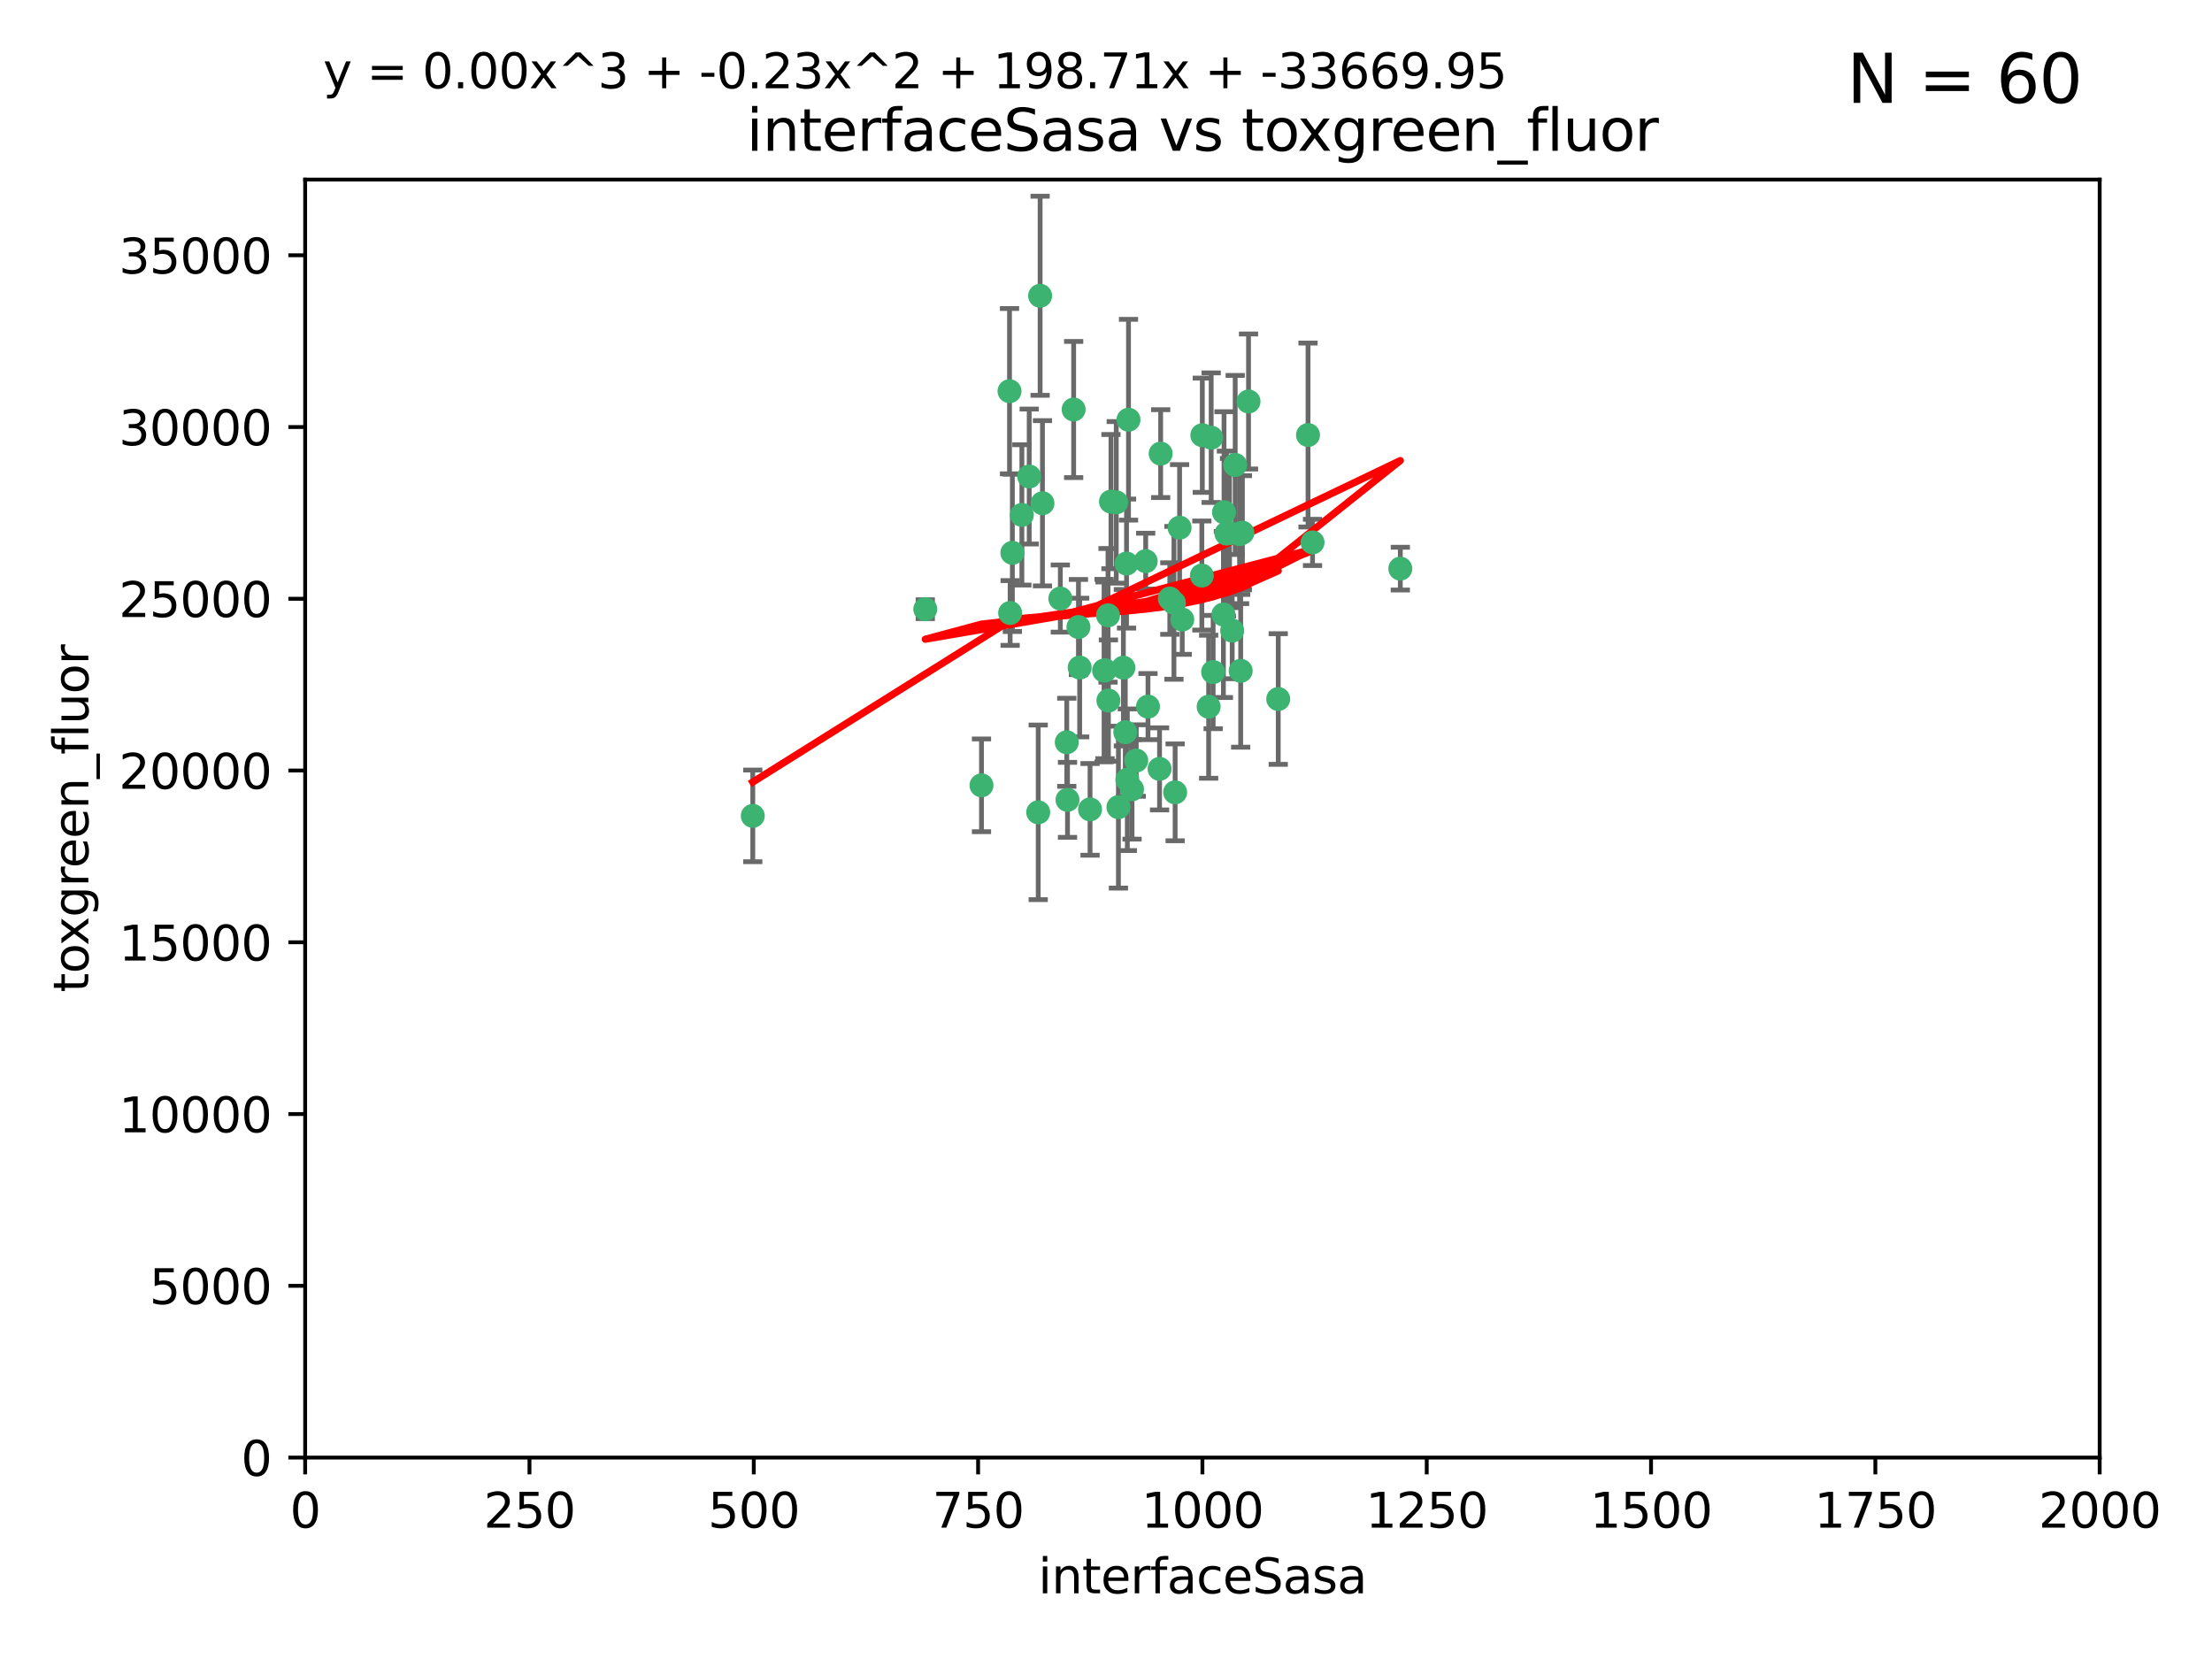 <?xml version="1.0" encoding="utf-8" standalone="no"?>
<!DOCTYPE svg PUBLIC "-//W3C//DTD SVG 1.1//EN"
  "http://www.w3.org/Graphics/SVG/1.1/DTD/svg11.dtd">
<svg xmlns:xlink="http://www.w3.org/1999/xlink" width="460.8pt" height="345.6pt" viewBox="0 0 460.8 345.6" xmlns="http://www.w3.org/2000/svg" version="1.1">
 <defs>
  <style type="text/css">*{stroke-linejoin: round; stroke-linecap: butt}</style>
 </defs>
 <g id="figure_1">
  <g id="patch_1">
   <path d="M 0 345.6 
L 460.8 345.6 
L 460.8 0 
L 0 0 
z
" style="fill: #ffffff"/>
  </g>
  <g id="axes_1">
   <g id="patch_2">
    <path d="M 63.571 303.64 
L 437.4 303.64 
L 437.4 37.411 
L 63.571 37.411 
z
" style="fill: #ffffff"/>
   </g>
   <g id="PathCollection_1">
    <defs>
     <path id="m87bff27bec" d="M 0 1.118 
C 0.297 1.118 0.581 1 0.791 0.791 
C 1 0.581 1.118 0.297 1.118 0 
C 1.118 -0.297 1 -0.581 0.791 -0.791 
C 0.581 -1 0.297 -1.118 0 -1.118 
C -0.297 -1.118 -0.581 -1 -0.791 -0.791 
C -1 -0.581 -1.118 -0.297 -1.118 0 
C -1.118 0.297 -1 0.581 -0.791 0.791 
C -0.581 1 -0.297 1.118 0 1.118 
z
" style="stroke: #3cb371"/>
    </defs>
    <g clip-path="url(#p2356f7eebc)">
     <use xlink:href="#m87bff27bec" x="243.693" y="124.69" style="fill: #3cb371; stroke: #3cb371"/>
     <use xlink:href="#m87bff27bec" x="272.484" y="90.623" style="fill: #3cb371; stroke: #3cb371"/>
     <use xlink:href="#m87bff27bec" x="231.435" y="104.496" style="fill: #3cb371; stroke: #3cb371"/>
     <use xlink:href="#m87bff27bec" x="234.418" y="152.536" style="fill: #3cb371; stroke: #3cb371"/>
     <use xlink:href="#m87bff27bec" x="266.28" y="145.62" style="fill: #3cb371; stroke: #3cb371"/>
     <use xlink:href="#m87bff27bec" x="257.315" y="96.857" style="fill: #3cb371; stroke: #3cb371"/>
     <use xlink:href="#m87bff27bec" x="254.987" y="106.718" style="fill: #3cb371; stroke: #3cb371"/>
     <use xlink:href="#m87bff27bec" x="273.426" y="112.994" style="fill: #3cb371; stroke: #3cb371"/>
     <use xlink:href="#m87bff27bec" x="220.886" y="124.689" style="fill: #3cb371; stroke: #3cb371"/>
     <use xlink:href="#m87bff27bec" x="214.404" y="99.267" style="fill: #3cb371; stroke: #3cb371"/>
     <use xlink:href="#m87bff27bec" x="212.875" y="107.264" style="fill: #3cb371; stroke: #3cb371"/>
     <use xlink:href="#m87bff27bec" x="241.787" y="94.5" style="fill: #3cb371; stroke: #3cb371"/>
     <use xlink:href="#m87bff27bec" x="252.721" y="139.999" style="fill: #3cb371; stroke: #3cb371"/>
     <use xlink:href="#m87bff27bec" x="252.312" y="91.178" style="fill: #3cb371; stroke: #3cb371"/>
     <use xlink:href="#m87bff27bec" x="258.229" y="111.261" style="fill: #3cb371; stroke: #3cb371"/>
     <use xlink:href="#m87bff27bec" x="223.66" y="85.309" style="fill: #3cb371; stroke: #3cb371"/>
     <use xlink:href="#m87bff27bec" x="232.987" y="168.143" style="fill: #3cb371; stroke: #3cb371"/>
     <use xlink:href="#m87bff27bec" x="241.557" y="160.173" style="fill: #3cb371; stroke: #3cb371"/>
     <use xlink:href="#m87bff27bec" x="230.194" y="139.64" style="fill: #3cb371; stroke: #3cb371"/>
     <use xlink:href="#m87bff27bec" x="251.785" y="147.225" style="fill: #3cb371; stroke: #3cb371"/>
     <use xlink:href="#m87bff27bec" x="234.68" y="117.402" style="fill: #3cb371; stroke: #3cb371"/>
     <use xlink:href="#m87bff27bec" x="246.284" y="129.063" style="fill: #3cb371; stroke: #3cb371"/>
     <use xlink:href="#m87bff27bec" x="255.489" y="111.157" style="fill: #3cb371; stroke: #3cb371"/>
     <use xlink:href="#m87bff27bec" x="256.689" y="131.368" style="fill: #3cb371; stroke: #3cb371"/>
     <use xlink:href="#m87bff27bec" x="254.858" y="128.013" style="fill: #3cb371; stroke: #3cb371"/>
     <use xlink:href="#m87bff27bec" x="244.553" y="125.579" style="fill: #3cb371; stroke: #3cb371"/>
     <use xlink:href="#m87bff27bec" x="250.368" y="119.895" style="fill: #3cb371; stroke: #3cb371"/>
     <use xlink:href="#m87bff27bec" x="235.088" y="87.434" style="fill: #3cb371; stroke: #3cb371"/>
     <use xlink:href="#m87bff27bec" x="258.816" y="110.968" style="fill: #3cb371; stroke: #3cb371"/>
     <use xlink:href="#m87bff27bec" x="256.134" y="111.045" style="fill: #3cb371; stroke: #3cb371"/>
     <use xlink:href="#m87bff27bec" x="232.534" y="104.651" style="fill: #3cb371; stroke: #3cb371"/>
     <use xlink:href="#m87bff27bec" x="234.02" y="139.091" style="fill: #3cb371; stroke: #3cb371"/>
     <use xlink:href="#m87bff27bec" x="238.669" y="116.895" style="fill: #3cb371; stroke: #3cb371"/>
     <use xlink:href="#m87bff27bec" x="210.43" y="127.696" style="fill: #3cb371; stroke: #3cb371"/>
     <use xlink:href="#m87bff27bec" x="217.166" y="104.837" style="fill: #3cb371; stroke: #3cb371"/>
     <use xlink:href="#m87bff27bec" x="245.731" y="109.922" style="fill: #3cb371; stroke: #3cb371"/>
     <use xlink:href="#m87bff27bec" x="222.381" y="166.622" style="fill: #3cb371; stroke: #3cb371"/>
     <use xlink:href="#m87bff27bec" x="216.677" y="61.614" style="fill: #3cb371; stroke: #3cb371"/>
     <use xlink:href="#m87bff27bec" x="258.456" y="139.744" style="fill: #3cb371; stroke: #3cb371"/>
     <use xlink:href="#m87bff27bec" x="291.711" y="118.457" style="fill: #3cb371; stroke: #3cb371"/>
     <use xlink:href="#m87bff27bec" x="224.916" y="139.063" style="fill: #3cb371; stroke: #3cb371"/>
     <use xlink:href="#m87bff27bec" x="260.091" y="83.639" style="fill: #3cb371; stroke: #3cb371"/>
     <use xlink:href="#m87bff27bec" x="250.465" y="90.667" style="fill: #3cb371; stroke: #3cb371"/>
     <use xlink:href="#m87bff27bec" x="204.462" y="163.599" style="fill: #3cb371; stroke: #3cb371"/>
     <use xlink:href="#m87bff27bec" x="192.753" y="126.902" style="fill: #3cb371; stroke: #3cb371"/>
     <use xlink:href="#m87bff27bec" x="222.228" y="154.63" style="fill: #3cb371; stroke: #3cb371"/>
     <use xlink:href="#m87bff27bec" x="230.822" y="128.187" style="fill: #3cb371; stroke: #3cb371"/>
     <use xlink:href="#m87bff27bec" x="210.301" y="81.492" style="fill: #3cb371; stroke: #3cb371"/>
     <use xlink:href="#m87bff27bec" x="236.699" y="158.432" style="fill: #3cb371; stroke: #3cb371"/>
     <use xlink:href="#m87bff27bec" x="230.901" y="145.94" style="fill: #3cb371; stroke: #3cb371"/>
     <use xlink:href="#m87bff27bec" x="224.662" y="130.623" style="fill: #3cb371; stroke: #3cb371"/>
     <use xlink:href="#m87bff27bec" x="239.146" y="147.201" style="fill: #3cb371; stroke: #3cb371"/>
     <use xlink:href="#m87bff27bec" x="244.803" y="165.057" style="fill: #3cb371; stroke: #3cb371"/>
     <use xlink:href="#m87bff27bec" x="216.278" y="169.223" style="fill: #3cb371; stroke: #3cb371"/>
     <use xlink:href="#m87bff27bec" x="235.826" y="164.427" style="fill: #3cb371; stroke: #3cb371"/>
     <use xlink:href="#m87bff27bec" x="229.998" y="139.694" style="fill: #3cb371; stroke: #3cb371"/>
     <use xlink:href="#m87bff27bec" x="227.078" y="168.609" style="fill: #3cb371; stroke: #3cb371"/>
     <use xlink:href="#m87bff27bec" x="234.846" y="162.431" style="fill: #3cb371; stroke: #3cb371"/>
     <use xlink:href="#m87bff27bec" x="210.895" y="115.163" style="fill: #3cb371; stroke: #3cb371"/>
     <use xlink:href="#m87bff27bec" x="156.817" y="169.96" style="fill: #3cb371; stroke: #3cb371"/>
    </g>
   </g>
   <g id="matplotlib.axis_1">
    <g id="xtick_1">
     <g id="line2d_1">
      <defs>
       <path id="maec000edb6" d="M 0 0 
L 0 3.5 
" style="stroke: #000000; stroke-width: 0.8"/>
      </defs>
      <g>
       <use xlink:href="#maec000edb6" x="63.571" y="303.64" style="stroke: #000000; stroke-width: 0.8"/>
      </g>
     </g>
     <g id="text_1">
      <!-- 0 -->
      <g transform="translate(60.39 318.238)scale(0.1 -0.1)">
       <defs>
        <path id="DejaVuSans-30" d="M 2034 4250 
Q 1547 4250 1301 3770 
Q 1056 3291 1056 2328 
Q 1056 1369 1301 889 
Q 1547 409 2034 409 
Q 2525 409 2770 889 
Q 3016 1369 3016 2328 
Q 3016 3291 2770 3770 
Q 2525 4250 2034 4250 
z
M 2034 4750 
Q 2819 4750 3233 4129 
Q 3647 3509 3647 2328 
Q 3647 1150 3233 529 
Q 2819 -91 2034 -91 
Q 1250 -91 836 529 
Q 422 1150 422 2328 
Q 422 3509 836 4129 
Q 1250 4750 2034 4750 
z
" transform="scale(0.016)"/>
       </defs>
       <use xlink:href="#DejaVuSans-30"/>
      </g>
     </g>
    </g>
    <g id="xtick_2">
     <g id="line2d_2">
      <g>
       <use xlink:href="#maec000edb6" x="110.3" y="303.64" style="stroke: #000000; stroke-width: 0.8"/>
      </g>
     </g>
     <g id="text_2">
      <!-- 250 -->
      <g transform="translate(100.756 318.238)scale(0.1 -0.1)">
       <defs>
        <path id="DejaVuSans-32" d="M 1228 531 
L 3431 531 
L 3431 0 
L 469 0 
L 469 531 
Q 828 903 1448 1529 
Q 2069 2156 2228 2338 
Q 2531 2678 2651 2914 
Q 2772 3150 2772 3378 
Q 2772 3750 2511 3984 
Q 2250 4219 1831 4219 
Q 1534 4219 1204 4116 
Q 875 4013 500 3803 
L 500 4441 
Q 881 4594 1212 4672 
Q 1544 4750 1819 4750 
Q 2544 4750 2975 4387 
Q 3406 4025 3406 3419 
Q 3406 3131 3298 2873 
Q 3191 2616 2906 2266 
Q 2828 2175 2409 1742 
Q 1991 1309 1228 531 
z
" transform="scale(0.016)"/>
        <path id="DejaVuSans-35" d="M 691 4666 
L 3169 4666 
L 3169 4134 
L 1269 4134 
L 1269 2991 
Q 1406 3038 1543 3061 
Q 1681 3084 1819 3084 
Q 2600 3084 3056 2656 
Q 3513 2228 3513 1497 
Q 3513 744 3044 326 
Q 2575 -91 1722 -91 
Q 1428 -91 1123 -41 
Q 819 9 494 109 
L 494 744 
Q 775 591 1075 516 
Q 1375 441 1709 441 
Q 2250 441 2565 725 
Q 2881 1009 2881 1497 
Q 2881 1984 2565 2268 
Q 2250 2553 1709 2553 
Q 1456 2553 1204 2497 
Q 953 2441 691 2322 
L 691 4666 
z
" transform="scale(0.016)"/>
       </defs>
       <use xlink:href="#DejaVuSans-32"/>
       <use xlink:href="#DejaVuSans-35" x="63.623"/>
       <use xlink:href="#DejaVuSans-30" x="127.246"/>
      </g>
     </g>
    </g>
    <g id="xtick_3">
     <g id="line2d_3">
      <g>
       <use xlink:href="#maec000edb6" x="157.028" y="303.64" style="stroke: #000000; stroke-width: 0.8"/>
      </g>
     </g>
     <g id="text_3">
      <!-- 500 -->
      <g transform="translate(147.485 318.238)scale(0.1 -0.1)">
       <use xlink:href="#DejaVuSans-35"/>
       <use xlink:href="#DejaVuSans-30" x="63.623"/>
       <use xlink:href="#DejaVuSans-30" x="127.246"/>
      </g>
     </g>
    </g>
    <g id="xtick_4">
     <g id="line2d_4">
      <g>
       <use xlink:href="#maec000edb6" x="203.757" y="303.64" style="stroke: #000000; stroke-width: 0.8"/>
      </g>
     </g>
     <g id="text_4">
      <!-- 750 -->
      <g transform="translate(194.213 318.238)scale(0.1 -0.1)">
       <defs>
        <path id="DejaVuSans-37" d="M 525 4666 
L 3525 4666 
L 3525 4397 
L 1831 0 
L 1172 0 
L 2766 4134 
L 525 4134 
L 525 4666 
z
" transform="scale(0.016)"/>
       </defs>
       <use xlink:href="#DejaVuSans-37"/>
       <use xlink:href="#DejaVuSans-35" x="63.623"/>
       <use xlink:href="#DejaVuSans-30" x="127.246"/>
      </g>
     </g>
    </g>
    <g id="xtick_5">
     <g id="line2d_5">
      <g>
       <use xlink:href="#maec000edb6" x="250.486" y="303.64" style="stroke: #000000; stroke-width: 0.8"/>
      </g>
     </g>
     <g id="text_5">
      <!-- 1000 -->
      <g transform="translate(237.761 318.238)scale(0.1 -0.1)">
       <defs>
        <path id="DejaVuSans-31" d="M 794 531 
L 1825 531 
L 1825 4091 
L 703 3866 
L 703 4441 
L 1819 4666 
L 2450 4666 
L 2450 531 
L 3481 531 
L 3481 0 
L 794 0 
L 794 531 
z
" transform="scale(0.016)"/>
       </defs>
       <use xlink:href="#DejaVuSans-31"/>
       <use xlink:href="#DejaVuSans-30" x="63.623"/>
       <use xlink:href="#DejaVuSans-30" x="127.246"/>
       <use xlink:href="#DejaVuSans-30" x="190.869"/>
      </g>
     </g>
    </g>
    <g id="xtick_6">
     <g id="line2d_6">
      <g>
       <use xlink:href="#maec000edb6" x="297.214" y="303.64" style="stroke: #000000; stroke-width: 0.8"/>
      </g>
     </g>
     <g id="text_6">
      <!-- 1250 -->
      <g transform="translate(284.489 318.238)scale(0.1 -0.1)">
       <use xlink:href="#DejaVuSans-31"/>
       <use xlink:href="#DejaVuSans-32" x="63.623"/>
       <use xlink:href="#DejaVuSans-35" x="127.246"/>
       <use xlink:href="#DejaVuSans-30" x="190.869"/>
      </g>
     </g>
    </g>
    <g id="xtick_7">
     <g id="line2d_7">
      <g>
       <use xlink:href="#maec000edb6" x="343.943" y="303.64" style="stroke: #000000; stroke-width: 0.8"/>
      </g>
     </g>
     <g id="text_7">
      <!-- 1500 -->
      <g transform="translate(331.218 318.238)scale(0.1 -0.1)">
       <use xlink:href="#DejaVuSans-31"/>
       <use xlink:href="#DejaVuSans-35" x="63.623"/>
       <use xlink:href="#DejaVuSans-30" x="127.246"/>
       <use xlink:href="#DejaVuSans-30" x="190.869"/>
      </g>
     </g>
    </g>
    <g id="xtick_8">
     <g id="line2d_8">
      <g>
       <use xlink:href="#maec000edb6" x="390.671" y="303.64" style="stroke: #000000; stroke-width: 0.8"/>
      </g>
     </g>
     <g id="text_8">
      <!-- 1750 -->
      <g transform="translate(377.946 318.238)scale(0.1 -0.1)">
       <use xlink:href="#DejaVuSans-31"/>
       <use xlink:href="#DejaVuSans-37" x="63.623"/>
       <use xlink:href="#DejaVuSans-35" x="127.246"/>
       <use xlink:href="#DejaVuSans-30" x="190.869"/>
      </g>
     </g>
    </g>
    <g id="xtick_9">
     <g id="line2d_9">
      <g>
       <use xlink:href="#maec000edb6" x="437.4" y="303.64" style="stroke: #000000; stroke-width: 0.8"/>
      </g>
     </g>
     <g id="text_9">
      <!-- 2000 -->
      <g transform="translate(424.675 318.238)scale(0.1 -0.1)">
       <use xlink:href="#DejaVuSans-32"/>
       <use xlink:href="#DejaVuSans-30" x="63.623"/>
       <use xlink:href="#DejaVuSans-30" x="127.246"/>
       <use xlink:href="#DejaVuSans-30" x="190.869"/>
      </g>
     </g>
    </g>
    <g id="text_10">
     <!-- interfaceSasa -->
     <g transform="translate(216.279 331.917)scale(0.1 -0.1)">
      <defs>
       <path id="DejaVuSans-69" d="M 603 3500 
L 1178 3500 
L 1178 0 
L 603 0 
L 603 3500 
z
M 603 4863 
L 1178 4863 
L 1178 4134 
L 603 4134 
L 603 4863 
z
" transform="scale(0.016)"/>
       <path id="DejaVuSans-6e" d="M 3513 2113 
L 3513 0 
L 2938 0 
L 2938 2094 
Q 2938 2591 2744 2837 
Q 2550 3084 2163 3084 
Q 1697 3084 1428 2787 
Q 1159 2491 1159 1978 
L 1159 0 
L 581 0 
L 581 3500 
L 1159 3500 
L 1159 2956 
Q 1366 3272 1645 3428 
Q 1925 3584 2291 3584 
Q 2894 3584 3203 3211 
Q 3513 2838 3513 2113 
z
" transform="scale(0.016)"/>
       <path id="DejaVuSans-74" d="M 1172 4494 
L 1172 3500 
L 2356 3500 
L 2356 3053 
L 1172 3053 
L 1172 1153 
Q 1172 725 1289 603 
Q 1406 481 1766 481 
L 2356 481 
L 2356 0 
L 1766 0 
Q 1100 0 847 248 
Q 594 497 594 1153 
L 594 3053 
L 172 3053 
L 172 3500 
L 594 3500 
L 594 4494 
L 1172 4494 
z
" transform="scale(0.016)"/>
       <path id="DejaVuSans-65" d="M 3597 1894 
L 3597 1613 
L 953 1613 
Q 991 1019 1311 708 
Q 1631 397 2203 397 
Q 2534 397 2845 478 
Q 3156 559 3463 722 
L 3463 178 
Q 3153 47 2828 -22 
Q 2503 -91 2169 -91 
Q 1331 -91 842 396 
Q 353 884 353 1716 
Q 353 2575 817 3079 
Q 1281 3584 2069 3584 
Q 2775 3584 3186 3129 
Q 3597 2675 3597 1894 
z
M 3022 2063 
Q 3016 2534 2758 2815 
Q 2500 3097 2075 3097 
Q 1594 3097 1305 2825 
Q 1016 2553 972 2059 
L 3022 2063 
z
" transform="scale(0.016)"/>
       <path id="DejaVuSans-72" d="M 2631 2963 
Q 2534 3019 2420 3045 
Q 2306 3072 2169 3072 
Q 1681 3072 1420 2755 
Q 1159 2438 1159 1844 
L 1159 0 
L 581 0 
L 581 3500 
L 1159 3500 
L 1159 2956 
Q 1341 3275 1631 3429 
Q 1922 3584 2338 3584 
Q 2397 3584 2469 3576 
Q 2541 3569 2628 3553 
L 2631 2963 
z
" transform="scale(0.016)"/>
       <path id="DejaVuSans-66" d="M 2375 4863 
L 2375 4384 
L 1825 4384 
Q 1516 4384 1395 4259 
Q 1275 4134 1275 3809 
L 1275 3500 
L 2222 3500 
L 2222 3053 
L 1275 3053 
L 1275 0 
L 697 0 
L 697 3053 
L 147 3053 
L 147 3500 
L 697 3500 
L 697 3744 
Q 697 4328 969 4595 
Q 1241 4863 1831 4863 
L 2375 4863 
z
" transform="scale(0.016)"/>
       <path id="DejaVuSans-61" d="M 2194 1759 
Q 1497 1759 1228 1600 
Q 959 1441 959 1056 
Q 959 750 1161 570 
Q 1363 391 1709 391 
Q 2188 391 2477 730 
Q 2766 1069 2766 1631 
L 2766 1759 
L 2194 1759 
z
M 3341 1997 
L 3341 0 
L 2766 0 
L 2766 531 
Q 2569 213 2275 61 
Q 1981 -91 1556 -91 
Q 1019 -91 701 211 
Q 384 513 384 1019 
Q 384 1609 779 1909 
Q 1175 2209 1959 2209 
L 2766 2209 
L 2766 2266 
Q 2766 2663 2505 2880 
Q 2244 3097 1772 3097 
Q 1472 3097 1187 3025 
Q 903 2953 641 2809 
L 641 3341 
Q 956 3463 1253 3523 
Q 1550 3584 1831 3584 
Q 2591 3584 2966 3190 
Q 3341 2797 3341 1997 
z
" transform="scale(0.016)"/>
       <path id="DejaVuSans-63" d="M 3122 3366 
L 3122 2828 
Q 2878 2963 2633 3030 
Q 2388 3097 2138 3097 
Q 1578 3097 1268 2742 
Q 959 2388 959 1747 
Q 959 1106 1268 751 
Q 1578 397 2138 397 
Q 2388 397 2633 464 
Q 2878 531 3122 666 
L 3122 134 
Q 2881 22 2623 -34 
Q 2366 -91 2075 -91 
Q 1284 -91 818 406 
Q 353 903 353 1747 
Q 353 2603 823 3093 
Q 1294 3584 2113 3584 
Q 2378 3584 2631 3529 
Q 2884 3475 3122 3366 
z
" transform="scale(0.016)"/>
       <path id="DejaVuSans-53" d="M 3425 4513 
L 3425 3897 
Q 3066 4069 2747 4153 
Q 2428 4238 2131 4238 
Q 1616 4238 1336 4038 
Q 1056 3838 1056 3469 
Q 1056 3159 1242 3001 
Q 1428 2844 1947 2747 
L 2328 2669 
Q 3034 2534 3370 2195 
Q 3706 1856 3706 1288 
Q 3706 609 3251 259 
Q 2797 -91 1919 -91 
Q 1588 -91 1214 -16 
Q 841 59 441 206 
L 441 856 
Q 825 641 1194 531 
Q 1563 422 1919 422 
Q 2459 422 2753 634 
Q 3047 847 3047 1241 
Q 3047 1584 2836 1778 
Q 2625 1972 2144 2069 
L 1759 2144 
Q 1053 2284 737 2584 
Q 422 2884 422 3419 
Q 422 4038 858 4394 
Q 1294 4750 2059 4750 
Q 2388 4750 2728 4690 
Q 3069 4631 3425 4513 
z
" transform="scale(0.016)"/>
       <path id="DejaVuSans-73" d="M 2834 3397 
L 2834 2853 
Q 2591 2978 2328 3040 
Q 2066 3103 1784 3103 
Q 1356 3103 1142 2972 
Q 928 2841 928 2578 
Q 928 2378 1081 2264 
Q 1234 2150 1697 2047 
L 1894 2003 
Q 2506 1872 2764 1633 
Q 3022 1394 3022 966 
Q 3022 478 2636 193 
Q 2250 -91 1575 -91 
Q 1294 -91 989 -36 
Q 684 19 347 128 
L 347 722 
Q 666 556 975 473 
Q 1284 391 1588 391 
Q 1994 391 2212 530 
Q 2431 669 2431 922 
Q 2431 1156 2273 1281 
Q 2116 1406 1581 1522 
L 1381 1569 
Q 847 1681 609 1914 
Q 372 2147 372 2553 
Q 372 3047 722 3315 
Q 1072 3584 1716 3584 
Q 2034 3584 2315 3537 
Q 2597 3491 2834 3397 
z
" transform="scale(0.016)"/>
      </defs>
      <use xlink:href="#DejaVuSans-69"/>
      <use xlink:href="#DejaVuSans-6e" x="27.783"/>
      <use xlink:href="#DejaVuSans-74" x="91.162"/>
      <use xlink:href="#DejaVuSans-65" x="130.371"/>
      <use xlink:href="#DejaVuSans-72" x="191.895"/>
      <use xlink:href="#DejaVuSans-66" x="233.008"/>
      <use xlink:href="#DejaVuSans-61" x="268.213"/>
      <use xlink:href="#DejaVuSans-63" x="329.492"/>
      <use xlink:href="#DejaVuSans-65" x="384.473"/>
      <use xlink:href="#DejaVuSans-53" x="445.996"/>
      <use xlink:href="#DejaVuSans-61" x="509.473"/>
      <use xlink:href="#DejaVuSans-73" x="570.752"/>
      <use xlink:href="#DejaVuSans-61" x="622.852"/>
     </g>
    </g>
   </g>
   <g id="matplotlib.axis_2">
    <g id="ytick_1">
     <g id="line2d_10">
      <defs>
       <path id="m969e661151" d="M 0 0 
L -3.5 0 
" style="stroke: #000000; stroke-width: 0.8"/>
      </defs>
      <g>
       <use xlink:href="#m969e661151" x="63.571" y="303.64" style="stroke: #000000; stroke-width: 0.8"/>
      </g>
     </g>
     <g id="text_11">
      <!-- 0 -->
      <g transform="translate(50.209 307.439)scale(0.1 -0.1)">
       <use xlink:href="#DejaVuSans-30"/>
      </g>
     </g>
    </g>
    <g id="ytick_2">
     <g id="line2d_11">
      <g>
       <use xlink:href="#m969e661151" x="63.571" y="267.859" style="stroke: #000000; stroke-width: 0.8"/>
      </g>
     </g>
     <g id="text_12">
      <!-- 5000 -->
      <g transform="translate(31.121 271.658)scale(0.1 -0.1)">
       <use xlink:href="#DejaVuSans-35"/>
       <use xlink:href="#DejaVuSans-30" x="63.623"/>
       <use xlink:href="#DejaVuSans-30" x="127.246"/>
       <use xlink:href="#DejaVuSans-30" x="190.869"/>
      </g>
     </g>
    </g>
    <g id="ytick_3">
     <g id="line2d_12">
      <g>
       <use xlink:href="#m969e661151" x="63.571" y="232.078" style="stroke: #000000; stroke-width: 0.8"/>
      </g>
     </g>
     <g id="text_13">
      <!-- 10000 -->
      <g transform="translate(24.759 235.878)scale(0.1 -0.1)">
       <use xlink:href="#DejaVuSans-31"/>
       <use xlink:href="#DejaVuSans-30" x="63.623"/>
       <use xlink:href="#DejaVuSans-30" x="127.246"/>
       <use xlink:href="#DejaVuSans-30" x="190.869"/>
       <use xlink:href="#DejaVuSans-30" x="254.492"/>
      </g>
     </g>
    </g>
    <g id="ytick_4">
     <g id="line2d_13">
      <g>
       <use xlink:href="#m969e661151" x="63.571" y="196.298" style="stroke: #000000; stroke-width: 0.8"/>
      </g>
     </g>
     <g id="text_14">
      <!-- 15000 -->
      <g transform="translate(24.759 200.097)scale(0.1 -0.1)">
       <use xlink:href="#DejaVuSans-31"/>
       <use xlink:href="#DejaVuSans-35" x="63.623"/>
       <use xlink:href="#DejaVuSans-30" x="127.246"/>
       <use xlink:href="#DejaVuSans-30" x="190.869"/>
       <use xlink:href="#DejaVuSans-30" x="254.492"/>
      </g>
     </g>
    </g>
    <g id="ytick_5">
     <g id="line2d_14">
      <g>
       <use xlink:href="#m969e661151" x="63.571" y="160.517" style="stroke: #000000; stroke-width: 0.8"/>
      </g>
     </g>
     <g id="text_15">
      <!-- 20000 -->
      <g transform="translate(24.759 164.316)scale(0.1 -0.1)">
       <use xlink:href="#DejaVuSans-32"/>
       <use xlink:href="#DejaVuSans-30" x="63.623"/>
       <use xlink:href="#DejaVuSans-30" x="127.246"/>
       <use xlink:href="#DejaVuSans-30" x="190.869"/>
       <use xlink:href="#DejaVuSans-30" x="254.492"/>
      </g>
     </g>
    </g>
    <g id="ytick_6">
     <g id="line2d_15">
      <g>
       <use xlink:href="#m969e661151" x="63.571" y="124.736" style="stroke: #000000; stroke-width: 0.8"/>
      </g>
     </g>
     <g id="text_16">
      <!-- 25000 -->
      <g transform="translate(24.759 128.535)scale(0.1 -0.1)">
       <use xlink:href="#DejaVuSans-32"/>
       <use xlink:href="#DejaVuSans-35" x="63.623"/>
       <use xlink:href="#DejaVuSans-30" x="127.246"/>
       <use xlink:href="#DejaVuSans-30" x="190.869"/>
       <use xlink:href="#DejaVuSans-30" x="254.492"/>
      </g>
     </g>
    </g>
    <g id="ytick_7">
     <g id="line2d_16">
      <g>
       <use xlink:href="#m969e661151" x="63.571" y="88.955" style="stroke: #000000; stroke-width: 0.8"/>
      </g>
     </g>
     <g id="text_17">
      <!-- 30000 -->
      <g transform="translate(24.759 92.754)scale(0.1 -0.1)">
       <defs>
        <path id="DejaVuSans-33" d="M 2597 2516 
Q 3050 2419 3304 2112 
Q 3559 1806 3559 1356 
Q 3559 666 3084 287 
Q 2609 -91 1734 -91 
Q 1441 -91 1130 -33 
Q 819 25 488 141 
L 488 750 
Q 750 597 1062 519 
Q 1375 441 1716 441 
Q 2309 441 2620 675 
Q 2931 909 2931 1356 
Q 2931 1769 2642 2001 
Q 2353 2234 1838 2234 
L 1294 2234 
L 1294 2753 
L 1863 2753 
Q 2328 2753 2575 2939 
Q 2822 3125 2822 3475 
Q 2822 3834 2567 4026 
Q 2313 4219 1838 4219 
Q 1578 4219 1281 4162 
Q 984 4106 628 3988 
L 628 4550 
Q 988 4650 1302 4700 
Q 1616 4750 1894 4750 
Q 2613 4750 3031 4423 
Q 3450 4097 3450 3541 
Q 3450 3153 3228 2886 
Q 3006 2619 2597 2516 
z
" transform="scale(0.016)"/>
       </defs>
       <use xlink:href="#DejaVuSans-33"/>
       <use xlink:href="#DejaVuSans-30" x="63.623"/>
       <use xlink:href="#DejaVuSans-30" x="127.246"/>
       <use xlink:href="#DejaVuSans-30" x="190.869"/>
       <use xlink:href="#DejaVuSans-30" x="254.492"/>
      </g>
     </g>
    </g>
    <g id="ytick_8">
     <g id="line2d_17">
      <g>
       <use xlink:href="#m969e661151" x="63.571" y="53.174" style="stroke: #000000; stroke-width: 0.8"/>
      </g>
     </g>
     <g id="text_18">
      <!-- 35000 -->
      <g transform="translate(24.759 56.974)scale(0.1 -0.1)">
       <use xlink:href="#DejaVuSans-33"/>
       <use xlink:href="#DejaVuSans-35" x="63.623"/>
       <use xlink:href="#DejaVuSans-30" x="127.246"/>
       <use xlink:href="#DejaVuSans-30" x="190.869"/>
       <use xlink:href="#DejaVuSans-30" x="254.492"/>
      </g>
     </g>
    </g>
    <g id="text_19">
     <!-- toxgreen_fluor -->
     <g transform="translate(18.401 206.72)rotate(-90)scale(0.1 -0.1)">
      <defs>
       <path id="DejaVuSans-6f" d="M 1959 3097 
Q 1497 3097 1228 2736 
Q 959 2375 959 1747 
Q 959 1119 1226 758 
Q 1494 397 1959 397 
Q 2419 397 2687 759 
Q 2956 1122 2956 1747 
Q 2956 2369 2687 2733 
Q 2419 3097 1959 3097 
z
M 1959 3584 
Q 2709 3584 3137 3096 
Q 3566 2609 3566 1747 
Q 3566 888 3137 398 
Q 2709 -91 1959 -91 
Q 1206 -91 779 398 
Q 353 888 353 1747 
Q 353 2609 779 3096 
Q 1206 3584 1959 3584 
z
" transform="scale(0.016)"/>
       <path id="DejaVuSans-78" d="M 3513 3500 
L 2247 1797 
L 3578 0 
L 2900 0 
L 1881 1375 
L 863 0 
L 184 0 
L 1544 1831 
L 300 3500 
L 978 3500 
L 1906 2253 
L 2834 3500 
L 3513 3500 
z
" transform="scale(0.016)"/>
       <path id="DejaVuSans-67" d="M 2906 1791 
Q 2906 2416 2648 2759 
Q 2391 3103 1925 3103 
Q 1463 3103 1205 2759 
Q 947 2416 947 1791 
Q 947 1169 1205 825 
Q 1463 481 1925 481 
Q 2391 481 2648 825 
Q 2906 1169 2906 1791 
z
M 3481 434 
Q 3481 -459 3084 -895 
Q 2688 -1331 1869 -1331 
Q 1566 -1331 1297 -1286 
Q 1028 -1241 775 -1147 
L 775 -588 
Q 1028 -725 1275 -790 
Q 1522 -856 1778 -856 
Q 2344 -856 2625 -561 
Q 2906 -266 2906 331 
L 2906 616 
Q 2728 306 2450 153 
Q 2172 0 1784 0 
Q 1141 0 747 490 
Q 353 981 353 1791 
Q 353 2603 747 3093 
Q 1141 3584 1784 3584 
Q 2172 3584 2450 3431 
Q 2728 3278 2906 2969 
L 2906 3500 
L 3481 3500 
L 3481 434 
z
" transform="scale(0.016)"/>
       <path id="DejaVuSans-5f" d="M 3263 -1063 
L 3263 -1509 
L -63 -1509 
L -63 -1063 
L 3263 -1063 
z
" transform="scale(0.016)"/>
       <path id="DejaVuSans-6c" d="M 603 4863 
L 1178 4863 
L 1178 0 
L 603 0 
L 603 4863 
z
" transform="scale(0.016)"/>
       <path id="DejaVuSans-75" d="M 544 1381 
L 544 3500 
L 1119 3500 
L 1119 1403 
Q 1119 906 1312 657 
Q 1506 409 1894 409 
Q 2359 409 2629 706 
Q 2900 1003 2900 1516 
L 2900 3500 
L 3475 3500 
L 3475 0 
L 2900 0 
L 2900 538 
Q 2691 219 2414 64 
Q 2138 -91 1772 -91 
Q 1169 -91 856 284 
Q 544 659 544 1381 
z
M 1991 3584 
L 1991 3584 
z
" transform="scale(0.016)"/>
      </defs>
      <use xlink:href="#DejaVuSans-74"/>
      <use xlink:href="#DejaVuSans-6f" x="39.209"/>
      <use xlink:href="#DejaVuSans-78" x="97.266"/>
      <use xlink:href="#DejaVuSans-67" x="156.445"/>
      <use xlink:href="#DejaVuSans-72" x="219.922"/>
      <use xlink:href="#DejaVuSans-65" x="258.785"/>
      <use xlink:href="#DejaVuSans-65" x="320.309"/>
      <use xlink:href="#DejaVuSans-6e" x="381.832"/>
      <use xlink:href="#DejaVuSans-5f" x="445.211"/>
      <use xlink:href="#DejaVuSans-66" x="495.211"/>
      <use xlink:href="#DejaVuSans-6c" x="530.416"/>
      <use xlink:href="#DejaVuSans-75" x="558.199"/>
      <use xlink:href="#DejaVuSans-6f" x="621.578"/>
      <use xlink:href="#DejaVuSans-72" x="682.76"/>
     </g>
    </g>
   </g>
   <g id="LineCollection_1">
    <path d="M 243.693 132.143 
L 243.693 117.237 
" clip-path="url(#p2356f7eebc)" style="fill: none; stroke: #696969"/>
    <path d="M 272.484 109.781 
L 272.484 71.466 
" clip-path="url(#p2356f7eebc)" style="fill: none; stroke: #696969"/>
    <path d="M 231.435 118.477 
L 231.435 90.515 
" clip-path="url(#p2356f7eebc)" style="fill: none; stroke: #696969"/>
    <path d="M 234.418 166.039 
L 234.418 139.033 
" clip-path="url(#p2356f7eebc)" style="fill: none; stroke: #696969"/>
    <path d="M 266.28 159.229 
L 266.28 132.011 
" clip-path="url(#p2356f7eebc)" style="fill: none; stroke: #696969"/>
    <path d="M 257.315 115.505 
L 257.315 78.209 
" clip-path="url(#p2356f7eebc)" style="fill: none; stroke: #696969"/>
    <path d="M 254.987 127.664 
L 254.987 85.772 
" clip-path="url(#p2356f7eebc)" style="fill: none; stroke: #696969"/>
    <path d="M 273.426 117.812 
L 273.426 108.176 
" clip-path="url(#p2356f7eebc)" style="fill: none; stroke: #696969"/>
    <path d="M 220.886 131.683 
L 220.886 117.696 
" clip-path="url(#p2356f7eebc)" style="fill: none; stroke: #696969"/>
    <path d="M 214.404 113.322 
L 214.404 85.213 
" clip-path="url(#p2356f7eebc)" style="fill: none; stroke: #696969"/>
    <path d="M 212.875 121.88 
L 212.875 92.647 
" clip-path="url(#p2356f7eebc)" style="fill: none; stroke: #696969"/>
    <path d="M 241.787 103.651 
L 241.787 85.348 
" clip-path="url(#p2356f7eebc)" style="fill: none; stroke: #696969"/>
    <path d="M 252.721 151.798 
L 252.721 128.2 
" clip-path="url(#p2356f7eebc)" style="fill: none; stroke: #696969"/>
    <path d="M 252.312 104.675 
L 252.312 77.682 
" clip-path="url(#p2356f7eebc)" style="fill: none; stroke: #696969"/>
    <path d="M 258.229 125.753 
L 258.229 96.768 
" clip-path="url(#p2356f7eebc)" style="fill: none; stroke: #696969"/>
    <path d="M 223.66 99.491 
L 223.66 71.128 
" clip-path="url(#p2356f7eebc)" style="fill: none; stroke: #696969"/>
    <path d="M 232.987 185.006 
L 232.987 151.281 
" clip-path="url(#p2356f7eebc)" style="fill: none; stroke: #696969"/>
    <path d="M 241.557 168.723 
L 241.557 151.623 
" clip-path="url(#p2356f7eebc)" style="fill: none; stroke: #696969"/>
    <path d="M 230.194 158.046 
L 230.194 121.234 
" clip-path="url(#p2356f7eebc)" style="fill: none; stroke: #696969"/>
    <path d="M 251.785 162.121 
L 251.785 132.33 
" clip-path="url(#p2356f7eebc)" style="fill: none; stroke: #696969"/>
    <path d="M 234.68 130.841 
L 234.68 103.963 
" clip-path="url(#p2356f7eebc)" style="fill: none; stroke: #696969"/>
    <path d="M 246.284 136.31 
L 246.284 121.816 
" clip-path="url(#p2356f7eebc)" style="fill: none; stroke: #696969"/>
    <path d="M 255.489 128.336 
L 255.489 93.979 
" clip-path="url(#p2356f7eebc)" style="fill: none; stroke: #696969"/>
    <path d="M 256.689 141.39 
L 256.689 121.347 
" clip-path="url(#p2356f7eebc)" style="fill: none; stroke: #696969"/>
    <path d="M 254.858 145.305 
L 254.858 110.721 
" clip-path="url(#p2356f7eebc)" style="fill: none; stroke: #696969"/>
    <path d="M 244.553 141.497 
L 244.553 109.662 
" clip-path="url(#p2356f7eebc)" style="fill: none; stroke: #696969"/>
    <path d="M 250.368 131.252 
L 250.368 108.538 
" clip-path="url(#p2356f7eebc)" style="fill: none; stroke: #696969"/>
    <path d="M 235.088 108.351 
L 235.088 66.517 
" clip-path="url(#p2356f7eebc)" style="fill: none; stroke: #696969"/>
    <path d="M 258.816 122.844 
L 258.816 99.093 
" clip-path="url(#p2356f7eebc)" style="fill: none; stroke: #696969"/>
    <path d="M 256.134 126.588 
L 256.134 95.502 
" clip-path="url(#p2356f7eebc)" style="fill: none; stroke: #696969"/>
    <path d="M 232.534 121.481 
L 232.534 87.821 
" clip-path="url(#p2356f7eebc)" style="fill: none; stroke: #696969"/>
    <path d="M 234.02 155.38 
L 234.02 122.802 
" clip-path="url(#p2356f7eebc)" style="fill: none; stroke: #696969"/>
    <path d="M 238.669 122.714 
L 238.669 111.075 
" clip-path="url(#p2356f7eebc)" style="fill: none; stroke: #696969"/>
    <path d="M 210.43 134.441 
L 210.43 120.951 
" clip-path="url(#p2356f7eebc)" style="fill: none; stroke: #696969"/>
    <path d="M 217.166 122.048 
L 217.166 87.626 
" clip-path="url(#p2356f7eebc)" style="fill: none; stroke: #696969"/>
    <path d="M 245.731 123.06 
L 245.731 96.783 
" clip-path="url(#p2356f7eebc)" style="fill: none; stroke: #696969"/>
    <path d="M 222.381 174.434 
L 222.381 158.81 
" clip-path="url(#p2356f7eebc)" style="fill: none; stroke: #696969"/>
    <path d="M 216.677 82.348 
L 216.677 40.879 
" clip-path="url(#p2356f7eebc)" style="fill: none; stroke: #696969"/>
    <path d="M 258.456 155.653 
L 258.456 123.835 
" clip-path="url(#p2356f7eebc)" style="fill: none; stroke: #696969"/>
    <path d="M 291.711 122.912 
L 291.711 114.001 
" clip-path="url(#p2356f7eebc)" style="fill: none; stroke: #696969"/>
    <path d="M 224.916 153.504 
L 224.916 124.622 
" clip-path="url(#p2356f7eebc)" style="fill: none; stroke: #696969"/>
    <path d="M 260.091 97.702 
L 260.091 69.575 
" clip-path="url(#p2356f7eebc)" style="fill: none; stroke: #696969"/>
    <path d="M 250.465 102.568 
L 250.465 78.767 
" clip-path="url(#p2356f7eebc)" style="fill: none; stroke: #696969"/>
    <path d="M 204.462 173.255 
L 204.462 153.942 
" clip-path="url(#p2356f7eebc)" style="fill: none; stroke: #696969"/>
    <path d="M 192.753 128.865 
L 192.753 124.939 
" clip-path="url(#p2356f7eebc)" style="fill: none; stroke: #696969"/>
    <path d="M 222.228 163.803 
L 222.228 145.457 
" clip-path="url(#p2356f7eebc)" style="fill: none; stroke: #696969"/>
    <path d="M 230.822 142.109 
L 230.822 114.265 
" clip-path="url(#p2356f7eebc)" style="fill: none; stroke: #696969"/>
    <path d="M 210.301 98.71 
L 210.301 64.274 
" clip-path="url(#p2356f7eebc)" style="fill: none; stroke: #696969"/>
    <path d="M 236.699 165.874 
L 236.699 150.99 
" clip-path="url(#p2356f7eebc)" style="fill: none; stroke: #696969"/>
    <path d="M 230.901 158.572 
L 230.901 133.308 
" clip-path="url(#p2356f7eebc)" style="fill: none; stroke: #696969"/>
    <path d="M 224.662 140.536 
L 224.662 120.711 
" clip-path="url(#p2356f7eebc)" style="fill: none; stroke: #696969"/>
    <path d="M 239.146 154.089 
L 239.146 140.313 
" clip-path="url(#p2356f7eebc)" style="fill: none; stroke: #696969"/>
    <path d="M 244.803 175.144 
L 244.803 154.97 
" clip-path="url(#p2356f7eebc)" style="fill: none; stroke: #696969"/>
    <path d="M 216.278 187.407 
L 216.278 151.039 
" clip-path="url(#p2356f7eebc)" style="fill: none; stroke: #696969"/>
    <path d="M 235.826 174.8 
L 235.826 154.054 
" clip-path="url(#p2356f7eebc)" style="fill: none; stroke: #696969"/>
    <path d="M 229.998 158.704 
L 229.998 120.683 
" clip-path="url(#p2356f7eebc)" style="fill: none; stroke: #696969"/>
    <path d="M 227.078 178.161 
L 227.078 159.056 
" clip-path="url(#p2356f7eebc)" style="fill: none; stroke: #696969"/>
    <path d="M 234.846 177.183 
L 234.846 147.679 
" clip-path="url(#p2356f7eebc)" style="fill: none; stroke: #696969"/>
    <path d="M 210.895 131.554 
L 210.895 98.772 
" clip-path="url(#p2356f7eebc)" style="fill: none; stroke: #696969"/>
    <path d="M 156.817 179.51 
L 156.817 160.41 
" clip-path="url(#p2356f7eebc)" style="fill: none; stroke: #696969"/>
   </g>
   <g id="line2d_18">
    <defs>
     <path id="ma124a6f214" d="M 2 0 
L -2 -0 
" style="stroke: #696969"/>
    </defs>
    <g clip-path="url(#p2356f7eebc)">
     <use xlink:href="#ma124a6f214" x="243.693" y="132.143" style="fill: #696969; stroke: #696969"/>
     <use xlink:href="#ma124a6f214" x="272.484" y="109.781" style="fill: #696969; stroke: #696969"/>
     <use xlink:href="#ma124a6f214" x="231.435" y="118.477" style="fill: #696969; stroke: #696969"/>
     <use xlink:href="#ma124a6f214" x="234.418" y="166.039" style="fill: #696969; stroke: #696969"/>
     <use xlink:href="#ma124a6f214" x="266.28" y="159.229" style="fill: #696969; stroke: #696969"/>
     <use xlink:href="#ma124a6f214" x="257.315" y="115.505" style="fill: #696969; stroke: #696969"/>
     <use xlink:href="#ma124a6f214" x="254.987" y="127.664" style="fill: #696969; stroke: #696969"/>
     <use xlink:href="#ma124a6f214" x="273.426" y="117.812" style="fill: #696969; stroke: #696969"/>
     <use xlink:href="#ma124a6f214" x="220.886" y="131.683" style="fill: #696969; stroke: #696969"/>
     <use xlink:href="#ma124a6f214" x="214.404" y="113.322" style="fill: #696969; stroke: #696969"/>
     <use xlink:href="#ma124a6f214" x="212.875" y="121.88" style="fill: #696969; stroke: #696969"/>
     <use xlink:href="#ma124a6f214" x="241.787" y="103.651" style="fill: #696969; stroke: #696969"/>
     <use xlink:href="#ma124a6f214" x="252.721" y="151.798" style="fill: #696969; stroke: #696969"/>
     <use xlink:href="#ma124a6f214" x="252.312" y="104.675" style="fill: #696969; stroke: #696969"/>
     <use xlink:href="#ma124a6f214" x="258.229" y="125.753" style="fill: #696969; stroke: #696969"/>
     <use xlink:href="#ma124a6f214" x="223.66" y="99.491" style="fill: #696969; stroke: #696969"/>
     <use xlink:href="#ma124a6f214" x="232.987" y="185.006" style="fill: #696969; stroke: #696969"/>
     <use xlink:href="#ma124a6f214" x="241.557" y="168.723" style="fill: #696969; stroke: #696969"/>
     <use xlink:href="#ma124a6f214" x="230.194" y="158.046" style="fill: #696969; stroke: #696969"/>
     <use xlink:href="#ma124a6f214" x="251.785" y="162.121" style="fill: #696969; stroke: #696969"/>
     <use xlink:href="#ma124a6f214" x="234.68" y="130.841" style="fill: #696969; stroke: #696969"/>
     <use xlink:href="#ma124a6f214" x="246.284" y="136.31" style="fill: #696969; stroke: #696969"/>
     <use xlink:href="#ma124a6f214" x="255.489" y="128.336" style="fill: #696969; stroke: #696969"/>
     <use xlink:href="#ma124a6f214" x="256.689" y="141.39" style="fill: #696969; stroke: #696969"/>
     <use xlink:href="#ma124a6f214" x="254.858" y="145.305" style="fill: #696969; stroke: #696969"/>
     <use xlink:href="#ma124a6f214" x="244.553" y="141.497" style="fill: #696969; stroke: #696969"/>
     <use xlink:href="#ma124a6f214" x="250.368" y="131.252" style="fill: #696969; stroke: #696969"/>
     <use xlink:href="#ma124a6f214" x="235.088" y="108.351" style="fill: #696969; stroke: #696969"/>
     <use xlink:href="#ma124a6f214" x="258.816" y="122.844" style="fill: #696969; stroke: #696969"/>
     <use xlink:href="#ma124a6f214" x="256.134" y="126.588" style="fill: #696969; stroke: #696969"/>
     <use xlink:href="#ma124a6f214" x="232.534" y="121.481" style="fill: #696969; stroke: #696969"/>
     <use xlink:href="#ma124a6f214" x="234.02" y="155.38" style="fill: #696969; stroke: #696969"/>
     <use xlink:href="#ma124a6f214" x="238.669" y="122.714" style="fill: #696969; stroke: #696969"/>
     <use xlink:href="#ma124a6f214" x="210.43" y="134.441" style="fill: #696969; stroke: #696969"/>
     <use xlink:href="#ma124a6f214" x="217.166" y="122.048" style="fill: #696969; stroke: #696969"/>
     <use xlink:href="#ma124a6f214" x="245.731" y="123.06" style="fill: #696969; stroke: #696969"/>
     <use xlink:href="#ma124a6f214" x="222.381" y="174.434" style="fill: #696969; stroke: #696969"/>
     <use xlink:href="#ma124a6f214" x="216.677" y="82.348" style="fill: #696969; stroke: #696969"/>
     <use xlink:href="#ma124a6f214" x="258.456" y="155.653" style="fill: #696969; stroke: #696969"/>
     <use xlink:href="#ma124a6f214" x="291.711" y="122.912" style="fill: #696969; stroke: #696969"/>
     <use xlink:href="#ma124a6f214" x="224.916" y="153.504" style="fill: #696969; stroke: #696969"/>
     <use xlink:href="#ma124a6f214" x="260.091" y="97.702" style="fill: #696969; stroke: #696969"/>
     <use xlink:href="#ma124a6f214" x="250.465" y="102.568" style="fill: #696969; stroke: #696969"/>
     <use xlink:href="#ma124a6f214" x="204.462" y="173.255" style="fill: #696969; stroke: #696969"/>
     <use xlink:href="#ma124a6f214" x="192.753" y="128.865" style="fill: #696969; stroke: #696969"/>
     <use xlink:href="#ma124a6f214" x="222.228" y="163.803" style="fill: #696969; stroke: #696969"/>
     <use xlink:href="#ma124a6f214" x="230.822" y="142.109" style="fill: #696969; stroke: #696969"/>
     <use xlink:href="#ma124a6f214" x="210.301" y="98.71" style="fill: #696969; stroke: #696969"/>
     <use xlink:href="#ma124a6f214" x="236.699" y="165.874" style="fill: #696969; stroke: #696969"/>
     <use xlink:href="#ma124a6f214" x="230.901" y="158.572" style="fill: #696969; stroke: #696969"/>
     <use xlink:href="#ma124a6f214" x="224.662" y="140.536" style="fill: #696969; stroke: #696969"/>
     <use xlink:href="#ma124a6f214" x="239.146" y="154.089" style="fill: #696969; stroke: #696969"/>
     <use xlink:href="#ma124a6f214" x="244.803" y="175.144" style="fill: #696969; stroke: #696969"/>
     <use xlink:href="#ma124a6f214" x="216.278" y="187.407" style="fill: #696969; stroke: #696969"/>
     <use xlink:href="#ma124a6f214" x="235.826" y="174.8" style="fill: #696969; stroke: #696969"/>
     <use xlink:href="#ma124a6f214" x="229.998" y="158.704" style="fill: #696969; stroke: #696969"/>
     <use xlink:href="#ma124a6f214" x="227.078" y="178.161" style="fill: #696969; stroke: #696969"/>
     <use xlink:href="#ma124a6f214" x="234.846" y="177.183" style="fill: #696969; stroke: #696969"/>
     <use xlink:href="#ma124a6f214" x="210.895" y="131.554" style="fill: #696969; stroke: #696969"/>
     <use xlink:href="#ma124a6f214" x="156.817" y="179.51" style="fill: #696969; stroke: #696969"/>
    </g>
   </g>
   <g id="line2d_19">
    <g clip-path="url(#p2356f7eebc)">
     <use xlink:href="#ma124a6f214" x="243.693" y="117.237" style="fill: #696969; stroke: #696969"/>
     <use xlink:href="#ma124a6f214" x="272.484" y="71.466" style="fill: #696969; stroke: #696969"/>
     <use xlink:href="#ma124a6f214" x="231.435" y="90.515" style="fill: #696969; stroke: #696969"/>
     <use xlink:href="#ma124a6f214" x="234.418" y="139.033" style="fill: #696969; stroke: #696969"/>
     <use xlink:href="#ma124a6f214" x="266.28" y="132.011" style="fill: #696969; stroke: #696969"/>
     <use xlink:href="#ma124a6f214" x="257.315" y="78.209" style="fill: #696969; stroke: #696969"/>
     <use xlink:href="#ma124a6f214" x="254.987" y="85.772" style="fill: #696969; stroke: #696969"/>
     <use xlink:href="#ma124a6f214" x="273.426" y="108.176" style="fill: #696969; stroke: #696969"/>
     <use xlink:href="#ma124a6f214" x="220.886" y="117.696" style="fill: #696969; stroke: #696969"/>
     <use xlink:href="#ma124a6f214" x="214.404" y="85.213" style="fill: #696969; stroke: #696969"/>
     <use xlink:href="#ma124a6f214" x="212.875" y="92.647" style="fill: #696969; stroke: #696969"/>
     <use xlink:href="#ma124a6f214" x="241.787" y="85.348" style="fill: #696969; stroke: #696969"/>
     <use xlink:href="#ma124a6f214" x="252.721" y="128.2" style="fill: #696969; stroke: #696969"/>
     <use xlink:href="#ma124a6f214" x="252.312" y="77.682" style="fill: #696969; stroke: #696969"/>
     <use xlink:href="#ma124a6f214" x="258.229" y="96.768" style="fill: #696969; stroke: #696969"/>
     <use xlink:href="#ma124a6f214" x="223.66" y="71.128" style="fill: #696969; stroke: #696969"/>
     <use xlink:href="#ma124a6f214" x="232.987" y="151.281" style="fill: #696969; stroke: #696969"/>
     <use xlink:href="#ma124a6f214" x="241.557" y="151.623" style="fill: #696969; stroke: #696969"/>
     <use xlink:href="#ma124a6f214" x="230.194" y="121.234" style="fill: #696969; stroke: #696969"/>
     <use xlink:href="#ma124a6f214" x="251.785" y="132.33" style="fill: #696969; stroke: #696969"/>
     <use xlink:href="#ma124a6f214" x="234.68" y="103.963" style="fill: #696969; stroke: #696969"/>
     <use xlink:href="#ma124a6f214" x="246.284" y="121.816" style="fill: #696969; stroke: #696969"/>
     <use xlink:href="#ma124a6f214" x="255.489" y="93.979" style="fill: #696969; stroke: #696969"/>
     <use xlink:href="#ma124a6f214" x="256.689" y="121.347" style="fill: #696969; stroke: #696969"/>
     <use xlink:href="#ma124a6f214" x="254.858" y="110.721" style="fill: #696969; stroke: #696969"/>
     <use xlink:href="#ma124a6f214" x="244.553" y="109.662" style="fill: #696969; stroke: #696969"/>
     <use xlink:href="#ma124a6f214" x="250.368" y="108.538" style="fill: #696969; stroke: #696969"/>
     <use xlink:href="#ma124a6f214" x="235.088" y="66.517" style="fill: #696969; stroke: #696969"/>
     <use xlink:href="#ma124a6f214" x="258.816" y="99.093" style="fill: #696969; stroke: #696969"/>
     <use xlink:href="#ma124a6f214" x="256.134" y="95.502" style="fill: #696969; stroke: #696969"/>
     <use xlink:href="#ma124a6f214" x="232.534" y="87.821" style="fill: #696969; stroke: #696969"/>
     <use xlink:href="#ma124a6f214" x="234.02" y="122.802" style="fill: #696969; stroke: #696969"/>
     <use xlink:href="#ma124a6f214" x="238.669" y="111.075" style="fill: #696969; stroke: #696969"/>
     <use xlink:href="#ma124a6f214" x="210.43" y="120.951" style="fill: #696969; stroke: #696969"/>
     <use xlink:href="#ma124a6f214" x="217.166" y="87.626" style="fill: #696969; stroke: #696969"/>
     <use xlink:href="#ma124a6f214" x="245.731" y="96.783" style="fill: #696969; stroke: #696969"/>
     <use xlink:href="#ma124a6f214" x="222.381" y="158.81" style="fill: #696969; stroke: #696969"/>
     <use xlink:href="#ma124a6f214" x="216.677" y="40.879" style="fill: #696969; stroke: #696969"/>
     <use xlink:href="#ma124a6f214" x="258.456" y="123.835" style="fill: #696969; stroke: #696969"/>
     <use xlink:href="#ma124a6f214" x="291.711" y="114.001" style="fill: #696969; stroke: #696969"/>
     <use xlink:href="#ma124a6f214" x="224.916" y="124.622" style="fill: #696969; stroke: #696969"/>
     <use xlink:href="#ma124a6f214" x="260.091" y="69.575" style="fill: #696969; stroke: #696969"/>
     <use xlink:href="#ma124a6f214" x="250.465" y="78.767" style="fill: #696969; stroke: #696969"/>
     <use xlink:href="#ma124a6f214" x="204.462" y="153.942" style="fill: #696969; stroke: #696969"/>
     <use xlink:href="#ma124a6f214" x="192.753" y="124.939" style="fill: #696969; stroke: #696969"/>
     <use xlink:href="#ma124a6f214" x="222.228" y="145.457" style="fill: #696969; stroke: #696969"/>
     <use xlink:href="#ma124a6f214" x="230.822" y="114.265" style="fill: #696969; stroke: #696969"/>
     <use xlink:href="#ma124a6f214" x="210.301" y="64.274" style="fill: #696969; stroke: #696969"/>
     <use xlink:href="#ma124a6f214" x="236.699" y="150.99" style="fill: #696969; stroke: #696969"/>
     <use xlink:href="#ma124a6f214" x="230.901" y="133.308" style="fill: #696969; stroke: #696969"/>
     <use xlink:href="#ma124a6f214" x="224.662" y="120.711" style="fill: #696969; stroke: #696969"/>
     <use xlink:href="#ma124a6f214" x="239.146" y="140.313" style="fill: #696969; stroke: #696969"/>
     <use xlink:href="#ma124a6f214" x="244.803" y="154.97" style="fill: #696969; stroke: #696969"/>
     <use xlink:href="#ma124a6f214" x="216.278" y="151.039" style="fill: #696969; stroke: #696969"/>
     <use xlink:href="#ma124a6f214" x="235.826" y="154.054" style="fill: #696969; stroke: #696969"/>
     <use xlink:href="#ma124a6f214" x="229.998" y="120.683" style="fill: #696969; stroke: #696969"/>
     <use xlink:href="#ma124a6f214" x="227.078" y="159.056" style="fill: #696969; stroke: #696969"/>
     <use xlink:href="#ma124a6f214" x="234.846" y="147.679" style="fill: #696969; stroke: #696969"/>
     <use xlink:href="#ma124a6f214" x="210.895" y="98.772" style="fill: #696969; stroke: #696969"/>
     <use xlink:href="#ma124a6f214" x="156.817" y="160.41" style="fill: #696969; stroke: #696969"/>
    </g>
   </g>
   <g id="line2d_20">
    <path d="M 243.693 126.234 
L 272.484 115.084 
L 231.435 127.525 
L 234.418 127.3 
L 266.28 118.918 
L 257.315 122.892 
L 254.987 123.665 
L 273.426 114.413 
L 220.886 128.177 
L 214.404 128.677 
L 212.875 128.828 
L 241.787 126.512 
L 252.721 124.328 
L 252.312 124.439 
L 258.229 122.561 
L 223.66 128.005 
L 232.987 127.413 
L 241.557 126.543 
L 230.194 127.609 
L 251.785 124.578 
L 234.68 127.278 
L 246.284 125.794 
L 255.489 123.506 
L 256.689 123.109 
L 254.858 123.705 
L 244.553 126.096 
L 250.368 124.932 
L 235.088 127.243 
L 258.816 122.341 
L 256.134 123.296 
L 232.534 127.447 
L 234.02 127.332 
L 238.669 126.895 
L 210.43 129.105 
L 217.166 128.44 
L 245.731 125.894 
L 222.381 128.082 
L 216.677 128.479 
L 258.456 122.477 
L 291.711 95.946 
L 224.916 127.93 
L 260.091 121.839 
L 250.465 124.908 
L 204.462 130.015 
L 192.753 133.162 
L 222.228 128.092 
L 230.822 127.567 
L 210.301 129.121 
L 236.699 127.097 
L 230.901 127.562 
L 224.662 127.945 
L 239.146 126.842 
L 244.803 126.055 
L 216.278 128.512 
L 235.826 127.178 
L 229.998 127.622 
L 227.078 127.803 
L 234.846 127.264 
L 210.895 129.048 
L 156.817 162.916 
" clip-path="url(#p2356f7eebc)" style="fill: none; stroke: #ff0000; stroke-width: 1.5; stroke-linecap: square"/>
   </g>
   <g id="line2d_21">
    <defs>
     <path id="m170a51b143" d="M 0 2 
C 0.53 2 1.039 1.789 1.414 1.414 
C 1.789 1.039 2 0.53 2 0 
C 2 -0.53 1.789 -1.039 1.414 -1.414 
C 1.039 -1.789 0.53 -2 0 -2 
C -0.53 -2 -1.039 -1.789 -1.414 -1.414 
C -1.789 -1.039 -2 -0.53 -2 0 
C -2 0.53 -1.789 1.039 -1.414 1.414 
C -1.039 1.789 -0.53 2 0 2 
z
" style="stroke: #3cb371"/>
    </defs>
    <g clip-path="url(#p2356f7eebc)">
     <use xlink:href="#m170a51b143" x="243.693" y="124.69" style="fill: #3cb371; stroke: #3cb371"/>
     <use xlink:href="#m170a51b143" x="272.484" y="90.623" style="fill: #3cb371; stroke: #3cb371"/>
     <use xlink:href="#m170a51b143" x="231.435" y="104.496" style="fill: #3cb371; stroke: #3cb371"/>
     <use xlink:href="#m170a51b143" x="234.418" y="152.536" style="fill: #3cb371; stroke: #3cb371"/>
     <use xlink:href="#m170a51b143" x="266.28" y="145.62" style="fill: #3cb371; stroke: #3cb371"/>
     <use xlink:href="#m170a51b143" x="257.315" y="96.857" style="fill: #3cb371; stroke: #3cb371"/>
     <use xlink:href="#m170a51b143" x="254.987" y="106.718" style="fill: #3cb371; stroke: #3cb371"/>
     <use xlink:href="#m170a51b143" x="273.426" y="112.994" style="fill: #3cb371; stroke: #3cb371"/>
     <use xlink:href="#m170a51b143" x="220.886" y="124.689" style="fill: #3cb371; stroke: #3cb371"/>
     <use xlink:href="#m170a51b143" x="214.404" y="99.267" style="fill: #3cb371; stroke: #3cb371"/>
     <use xlink:href="#m170a51b143" x="212.875" y="107.264" style="fill: #3cb371; stroke: #3cb371"/>
     <use xlink:href="#m170a51b143" x="241.787" y="94.5" style="fill: #3cb371; stroke: #3cb371"/>
     <use xlink:href="#m170a51b143" x="252.721" y="139.999" style="fill: #3cb371; stroke: #3cb371"/>
     <use xlink:href="#m170a51b143" x="252.312" y="91.178" style="fill: #3cb371; stroke: #3cb371"/>
     <use xlink:href="#m170a51b143" x="258.229" y="111.261" style="fill: #3cb371; stroke: #3cb371"/>
     <use xlink:href="#m170a51b143" x="223.66" y="85.309" style="fill: #3cb371; stroke: #3cb371"/>
     <use xlink:href="#m170a51b143" x="232.987" y="168.143" style="fill: #3cb371; stroke: #3cb371"/>
     <use xlink:href="#m170a51b143" x="241.557" y="160.173" style="fill: #3cb371; stroke: #3cb371"/>
     <use xlink:href="#m170a51b143" x="230.194" y="139.64" style="fill: #3cb371; stroke: #3cb371"/>
     <use xlink:href="#m170a51b143" x="251.785" y="147.225" style="fill: #3cb371; stroke: #3cb371"/>
     <use xlink:href="#m170a51b143" x="234.68" y="117.402" style="fill: #3cb371; stroke: #3cb371"/>
     <use xlink:href="#m170a51b143" x="246.284" y="129.063" style="fill: #3cb371; stroke: #3cb371"/>
     <use xlink:href="#m170a51b143" x="255.489" y="111.157" style="fill: #3cb371; stroke: #3cb371"/>
     <use xlink:href="#m170a51b143" x="256.689" y="131.368" style="fill: #3cb371; stroke: #3cb371"/>
     <use xlink:href="#m170a51b143" x="254.858" y="128.013" style="fill: #3cb371; stroke: #3cb371"/>
     <use xlink:href="#m170a51b143" x="244.553" y="125.579" style="fill: #3cb371; stroke: #3cb371"/>
     <use xlink:href="#m170a51b143" x="250.368" y="119.895" style="fill: #3cb371; stroke: #3cb371"/>
     <use xlink:href="#m170a51b143" x="235.088" y="87.434" style="fill: #3cb371; stroke: #3cb371"/>
     <use xlink:href="#m170a51b143" x="258.816" y="110.968" style="fill: #3cb371; stroke: #3cb371"/>
     <use xlink:href="#m170a51b143" x="256.134" y="111.045" style="fill: #3cb371; stroke: #3cb371"/>
     <use xlink:href="#m170a51b143" x="232.534" y="104.651" style="fill: #3cb371; stroke: #3cb371"/>
     <use xlink:href="#m170a51b143" x="234.02" y="139.091" style="fill: #3cb371; stroke: #3cb371"/>
     <use xlink:href="#m170a51b143" x="238.669" y="116.895" style="fill: #3cb371; stroke: #3cb371"/>
     <use xlink:href="#m170a51b143" x="210.43" y="127.696" style="fill: #3cb371; stroke: #3cb371"/>
     <use xlink:href="#m170a51b143" x="217.166" y="104.837" style="fill: #3cb371; stroke: #3cb371"/>
     <use xlink:href="#m170a51b143" x="245.731" y="109.922" style="fill: #3cb371; stroke: #3cb371"/>
     <use xlink:href="#m170a51b143" x="222.381" y="166.622" style="fill: #3cb371; stroke: #3cb371"/>
     <use xlink:href="#m170a51b143" x="216.677" y="61.614" style="fill: #3cb371; stroke: #3cb371"/>
     <use xlink:href="#m170a51b143" x="258.456" y="139.744" style="fill: #3cb371; stroke: #3cb371"/>
     <use xlink:href="#m170a51b143" x="291.711" y="118.457" style="fill: #3cb371; stroke: #3cb371"/>
     <use xlink:href="#m170a51b143" x="224.916" y="139.063" style="fill: #3cb371; stroke: #3cb371"/>
     <use xlink:href="#m170a51b143" x="260.091" y="83.639" style="fill: #3cb371; stroke: #3cb371"/>
     <use xlink:href="#m170a51b143" x="250.465" y="90.667" style="fill: #3cb371; stroke: #3cb371"/>
     <use xlink:href="#m170a51b143" x="204.462" y="163.599" style="fill: #3cb371; stroke: #3cb371"/>
     <use xlink:href="#m170a51b143" x="192.753" y="126.902" style="fill: #3cb371; stroke: #3cb371"/>
     <use xlink:href="#m170a51b143" x="222.228" y="154.63" style="fill: #3cb371; stroke: #3cb371"/>
     <use xlink:href="#m170a51b143" x="230.822" y="128.187" style="fill: #3cb371; stroke: #3cb371"/>
     <use xlink:href="#m170a51b143" x="210.301" y="81.492" style="fill: #3cb371; stroke: #3cb371"/>
     <use xlink:href="#m170a51b143" x="236.699" y="158.432" style="fill: #3cb371; stroke: #3cb371"/>
     <use xlink:href="#m170a51b143" x="230.901" y="145.94" style="fill: #3cb371; stroke: #3cb371"/>
     <use xlink:href="#m170a51b143" x="224.662" y="130.623" style="fill: #3cb371; stroke: #3cb371"/>
     <use xlink:href="#m170a51b143" x="239.146" y="147.201" style="fill: #3cb371; stroke: #3cb371"/>
     <use xlink:href="#m170a51b143" x="244.803" y="165.057" style="fill: #3cb371; stroke: #3cb371"/>
     <use xlink:href="#m170a51b143" x="216.278" y="169.223" style="fill: #3cb371; stroke: #3cb371"/>
     <use xlink:href="#m170a51b143" x="235.826" y="164.427" style="fill: #3cb371; stroke: #3cb371"/>
     <use xlink:href="#m170a51b143" x="229.998" y="139.694" style="fill: #3cb371; stroke: #3cb371"/>
     <use xlink:href="#m170a51b143" x="227.078" y="168.609" style="fill: #3cb371; stroke: #3cb371"/>
     <use xlink:href="#m170a51b143" x="234.846" y="162.431" style="fill: #3cb371; stroke: #3cb371"/>
     <use xlink:href="#m170a51b143" x="210.895" y="115.163" style="fill: #3cb371; stroke: #3cb371"/>
     <use xlink:href="#m170a51b143" x="156.817" y="169.96" style="fill: #3cb371; stroke: #3cb371"/>
    </g>
   </g>
   <g id="patch_3">
    <path d="M 63.571 303.64 
L 63.571 37.411 
" style="fill: none; stroke: #000000; stroke-width: 0.8; stroke-linejoin: miter; stroke-linecap: square"/>
   </g>
   <g id="patch_4">
    <path d="M 437.4 303.64 
L 437.4 37.411 
" style="fill: none; stroke: #000000; stroke-width: 0.8; stroke-linejoin: miter; stroke-linecap: square"/>
   </g>
   <g id="patch_5">
    <path d="M 63.571 303.64 
L 437.4 303.64 
" style="fill: none; stroke: #000000; stroke-width: 0.8; stroke-linejoin: miter; stroke-linecap: square"/>
   </g>
   <g id="patch_6">
    <path d="M 63.571 37.411 
L 437.4 37.411 
" style="fill: none; stroke: #000000; stroke-width: 0.8; stroke-linejoin: miter; stroke-linecap: square"/>
   </g>
   <g id="text_20">
    <!-- N = 60 -->
    <g transform="translate(384.743 21.426)scale(0.14 -0.14)">
     <defs>
      <path id="DejaVuSans-4e" d="M 628 4666 
L 1478 4666 
L 3547 763 
L 3547 4666 
L 4159 4666 
L 4159 0 
L 3309 0 
L 1241 3903 
L 1241 0 
L 628 0 
L 628 4666 
z
" transform="scale(0.016)"/>
      <path id="DejaVuSans-20" transform="scale(0.016)"/>
      <path id="DejaVuSans-3d" d="M 678 2906 
L 4684 2906 
L 4684 2381 
L 678 2381 
L 678 2906 
z
M 678 1631 
L 4684 1631 
L 4684 1100 
L 678 1100 
L 678 1631 
z
" transform="scale(0.016)"/>
      <path id="DejaVuSans-36" d="M 2113 2584 
Q 1688 2584 1439 2293 
Q 1191 2003 1191 1497 
Q 1191 994 1439 701 
Q 1688 409 2113 409 
Q 2538 409 2786 701 
Q 3034 994 3034 1497 
Q 3034 2003 2786 2293 
Q 2538 2584 2113 2584 
z
M 3366 4563 
L 3366 3988 
Q 3128 4100 2886 4159 
Q 2644 4219 2406 4219 
Q 1781 4219 1451 3797 
Q 1122 3375 1075 2522 
Q 1259 2794 1537 2939 
Q 1816 3084 2150 3084 
Q 2853 3084 3261 2657 
Q 3669 2231 3669 1497 
Q 3669 778 3244 343 
Q 2819 -91 2113 -91 
Q 1303 -91 875 529 
Q 447 1150 447 2328 
Q 447 3434 972 4092 
Q 1497 4750 2381 4750 
Q 2619 4750 2861 4703 
Q 3103 4656 3366 4563 
z
" transform="scale(0.016)"/>
     </defs>
     <use xlink:href="#DejaVuSans-4e"/>
     <use xlink:href="#DejaVuSans-20" x="74.805"/>
     <use xlink:href="#DejaVuSans-3d" x="106.592"/>
     <use xlink:href="#DejaVuSans-20" x="190.381"/>
     <use xlink:href="#DejaVuSans-36" x="222.168"/>
     <use xlink:href="#DejaVuSans-30" x="285.791"/>
    </g>
   </g>
   <g id="text_21">
    <!-- y = 0.00x^3 + -0.23x^2 + 198.71x + -33669.95 -->
    <g transform="translate(67.31 18.387)scale(0.1 -0.1)">
     <defs>
      <path id="DejaVuSans-79" d="M 2059 -325 
Q 1816 -950 1584 -1140 
Q 1353 -1331 966 -1331 
L 506 -1331 
L 506 -850 
L 844 -850 
Q 1081 -850 1212 -737 
Q 1344 -625 1503 -206 
L 1606 56 
L 191 3500 
L 800 3500 
L 1894 763 
L 2988 3500 
L 3597 3500 
L 2059 -325 
z
" transform="scale(0.016)"/>
      <path id="DejaVuSans-2e" d="M 684 794 
L 1344 794 
L 1344 0 
L 684 0 
L 684 794 
z
" transform="scale(0.016)"/>
      <path id="DejaVuSans-5e" d="M 2988 4666 
L 4684 2925 
L 4056 2925 
L 2681 4159 
L 1306 2925 
L 678 2925 
L 2375 4666 
L 2988 4666 
z
" transform="scale(0.016)"/>
      <path id="DejaVuSans-2b" d="M 2944 4013 
L 2944 2272 
L 4684 2272 
L 4684 1741 
L 2944 1741 
L 2944 0 
L 2419 0 
L 2419 1741 
L 678 1741 
L 678 2272 
L 2419 2272 
L 2419 4013 
L 2944 4013 
z
" transform="scale(0.016)"/>
      <path id="DejaVuSans-2d" d="M 313 2009 
L 1997 2009 
L 1997 1497 
L 313 1497 
L 313 2009 
z
" transform="scale(0.016)"/>
      <path id="DejaVuSans-39" d="M 703 97 
L 703 672 
Q 941 559 1184 500 
Q 1428 441 1663 441 
Q 2288 441 2617 861 
Q 2947 1281 2994 2138 
Q 2813 1869 2534 1725 
Q 2256 1581 1919 1581 
Q 1219 1581 811 2004 
Q 403 2428 403 3163 
Q 403 3881 828 4315 
Q 1253 4750 1959 4750 
Q 2769 4750 3195 4129 
Q 3622 3509 3622 2328 
Q 3622 1225 3098 567 
Q 2575 -91 1691 -91 
Q 1453 -91 1209 -44 
Q 966 3 703 97 
z
M 1959 2075 
Q 2384 2075 2632 2365 
Q 2881 2656 2881 3163 
Q 2881 3666 2632 3958 
Q 2384 4250 1959 4250 
Q 1534 4250 1286 3958 
Q 1038 3666 1038 3163 
Q 1038 2656 1286 2365 
Q 1534 2075 1959 2075 
z
" transform="scale(0.016)"/>
      <path id="DejaVuSans-38" d="M 2034 2216 
Q 1584 2216 1326 1975 
Q 1069 1734 1069 1313 
Q 1069 891 1326 650 
Q 1584 409 2034 409 
Q 2484 409 2743 651 
Q 3003 894 3003 1313 
Q 3003 1734 2745 1975 
Q 2488 2216 2034 2216 
z
M 1403 2484 
Q 997 2584 770 2862 
Q 544 3141 544 3541 
Q 544 4100 942 4425 
Q 1341 4750 2034 4750 
Q 2731 4750 3128 4425 
Q 3525 4100 3525 3541 
Q 3525 3141 3298 2862 
Q 3072 2584 2669 2484 
Q 3125 2378 3379 2068 
Q 3634 1759 3634 1313 
Q 3634 634 3220 271 
Q 2806 -91 2034 -91 
Q 1263 -91 848 271 
Q 434 634 434 1313 
Q 434 1759 690 2068 
Q 947 2378 1403 2484 
z
M 1172 3481 
Q 1172 3119 1398 2916 
Q 1625 2713 2034 2713 
Q 2441 2713 2670 2916 
Q 2900 3119 2900 3481 
Q 2900 3844 2670 4047 
Q 2441 4250 2034 4250 
Q 1625 4250 1398 4047 
Q 1172 3844 1172 3481 
z
" transform="scale(0.016)"/>
     </defs>
     <use xlink:href="#DejaVuSans-79"/>
     <use xlink:href="#DejaVuSans-20" x="59.18"/>
     <use xlink:href="#DejaVuSans-3d" x="90.967"/>
     <use xlink:href="#DejaVuSans-20" x="174.756"/>
     <use xlink:href="#DejaVuSans-30" x="206.543"/>
     <use xlink:href="#DejaVuSans-2e" x="270.166"/>
     <use xlink:href="#DejaVuSans-30" x="301.953"/>
     <use xlink:href="#DejaVuSans-30" x="365.576"/>
     <use xlink:href="#DejaVuSans-78" x="429.199"/>
     <use xlink:href="#DejaVuSans-5e" x="488.379"/>
     <use xlink:href="#DejaVuSans-33" x="572.168"/>
     <use xlink:href="#DejaVuSans-20" x="635.791"/>
     <use xlink:href="#DejaVuSans-2b" x="667.578"/>
     <use xlink:href="#DejaVuSans-20" x="751.367"/>
     <use xlink:href="#DejaVuSans-2d" x="783.154"/>
     <use xlink:href="#DejaVuSans-30" x="819.238"/>
     <use xlink:href="#DejaVuSans-2e" x="882.861"/>
     <use xlink:href="#DejaVuSans-32" x="914.648"/>
     <use xlink:href="#DejaVuSans-33" x="978.271"/>
     <use xlink:href="#DejaVuSans-78" x="1041.895"/>
     <use xlink:href="#DejaVuSans-5e" x="1101.074"/>
     <use xlink:href="#DejaVuSans-32" x="1184.863"/>
     <use xlink:href="#DejaVuSans-20" x="1248.486"/>
     <use xlink:href="#DejaVuSans-2b" x="1280.273"/>
     <use xlink:href="#DejaVuSans-20" x="1364.062"/>
     <use xlink:href="#DejaVuSans-31" x="1395.85"/>
     <use xlink:href="#DejaVuSans-39" x="1459.473"/>
     <use xlink:href="#DejaVuSans-38" x="1523.096"/>
     <use xlink:href="#DejaVuSans-2e" x="1586.719"/>
     <use xlink:href="#DejaVuSans-37" x="1618.506"/>
     <use xlink:href="#DejaVuSans-31" x="1682.129"/>
     <use xlink:href="#DejaVuSans-78" x="1745.752"/>
     <use xlink:href="#DejaVuSans-20" x="1804.932"/>
     <use xlink:href="#DejaVuSans-2b" x="1836.719"/>
     <use xlink:href="#DejaVuSans-20" x="1920.508"/>
     <use xlink:href="#DejaVuSans-2d" x="1952.295"/>
     <use xlink:href="#DejaVuSans-33" x="1988.379"/>
     <use xlink:href="#DejaVuSans-33" x="2052.002"/>
     <use xlink:href="#DejaVuSans-36" x="2115.625"/>
     <use xlink:href="#DejaVuSans-36" x="2179.248"/>
     <use xlink:href="#DejaVuSans-39" x="2242.871"/>
     <use xlink:href="#DejaVuSans-2e" x="2306.494"/>
     <use xlink:href="#DejaVuSans-39" x="2338.281"/>
     <use xlink:href="#DejaVuSans-35" x="2401.904"/>
    </g>
   </g>
   <g id="text_22">
    <!-- interfaceSasa vs toxgreen_fluor -->
    <g transform="translate(155.513 31.411)scale(0.12 -0.12)">
     <defs>
      <path id="DejaVuSans-76" d="M 191 3500 
L 800 3500 
L 1894 563 
L 2988 3500 
L 3597 3500 
L 2284 0 
L 1503 0 
L 191 3500 
z
" transform="scale(0.016)"/>
     </defs>
     <use xlink:href="#DejaVuSans-69"/>
     <use xlink:href="#DejaVuSans-6e" x="27.783"/>
     <use xlink:href="#DejaVuSans-74" x="91.162"/>
     <use xlink:href="#DejaVuSans-65" x="130.371"/>
     <use xlink:href="#DejaVuSans-72" x="191.895"/>
     <use xlink:href="#DejaVuSans-66" x="233.008"/>
     <use xlink:href="#DejaVuSans-61" x="268.213"/>
     <use xlink:href="#DejaVuSans-63" x="329.492"/>
     <use xlink:href="#DejaVuSans-65" x="384.473"/>
     <use xlink:href="#DejaVuSans-53" x="445.996"/>
     <use xlink:href="#DejaVuSans-61" x="509.473"/>
     <use xlink:href="#DejaVuSans-73" x="570.752"/>
     <use xlink:href="#DejaVuSans-61" x="622.852"/>
     <use xlink:href="#DejaVuSans-20" x="684.131"/>
     <use xlink:href="#DejaVuSans-76" x="715.918"/>
     <use xlink:href="#DejaVuSans-73" x="775.098"/>
     <use xlink:href="#DejaVuSans-20" x="827.197"/>
     <use xlink:href="#DejaVuSans-74" x="858.984"/>
     <use xlink:href="#DejaVuSans-6f" x="898.193"/>
     <use xlink:href="#DejaVuSans-78" x="956.25"/>
     <use xlink:href="#DejaVuSans-67" x="1015.43"/>
     <use xlink:href="#DejaVuSans-72" x="1078.906"/>
     <use xlink:href="#DejaVuSans-65" x="1117.77"/>
     <use xlink:href="#DejaVuSans-65" x="1179.293"/>
     <use xlink:href="#DejaVuSans-6e" x="1240.816"/>
     <use xlink:href="#DejaVuSans-5f" x="1304.195"/>
     <use xlink:href="#DejaVuSans-66" x="1354.195"/>
     <use xlink:href="#DejaVuSans-6c" x="1389.4"/>
     <use xlink:href="#DejaVuSans-75" x="1417.184"/>
     <use xlink:href="#DejaVuSans-6f" x="1480.562"/>
     <use xlink:href="#DejaVuSans-72" x="1541.744"/>
    </g>
   </g>
  </g>
 </g>
 <defs>
  <clipPath id="p2356f7eebc">
   <rect x="63.571" y="37.411" width="373.829" height="266.229"/>
  </clipPath>
 </defs>
</svg>
